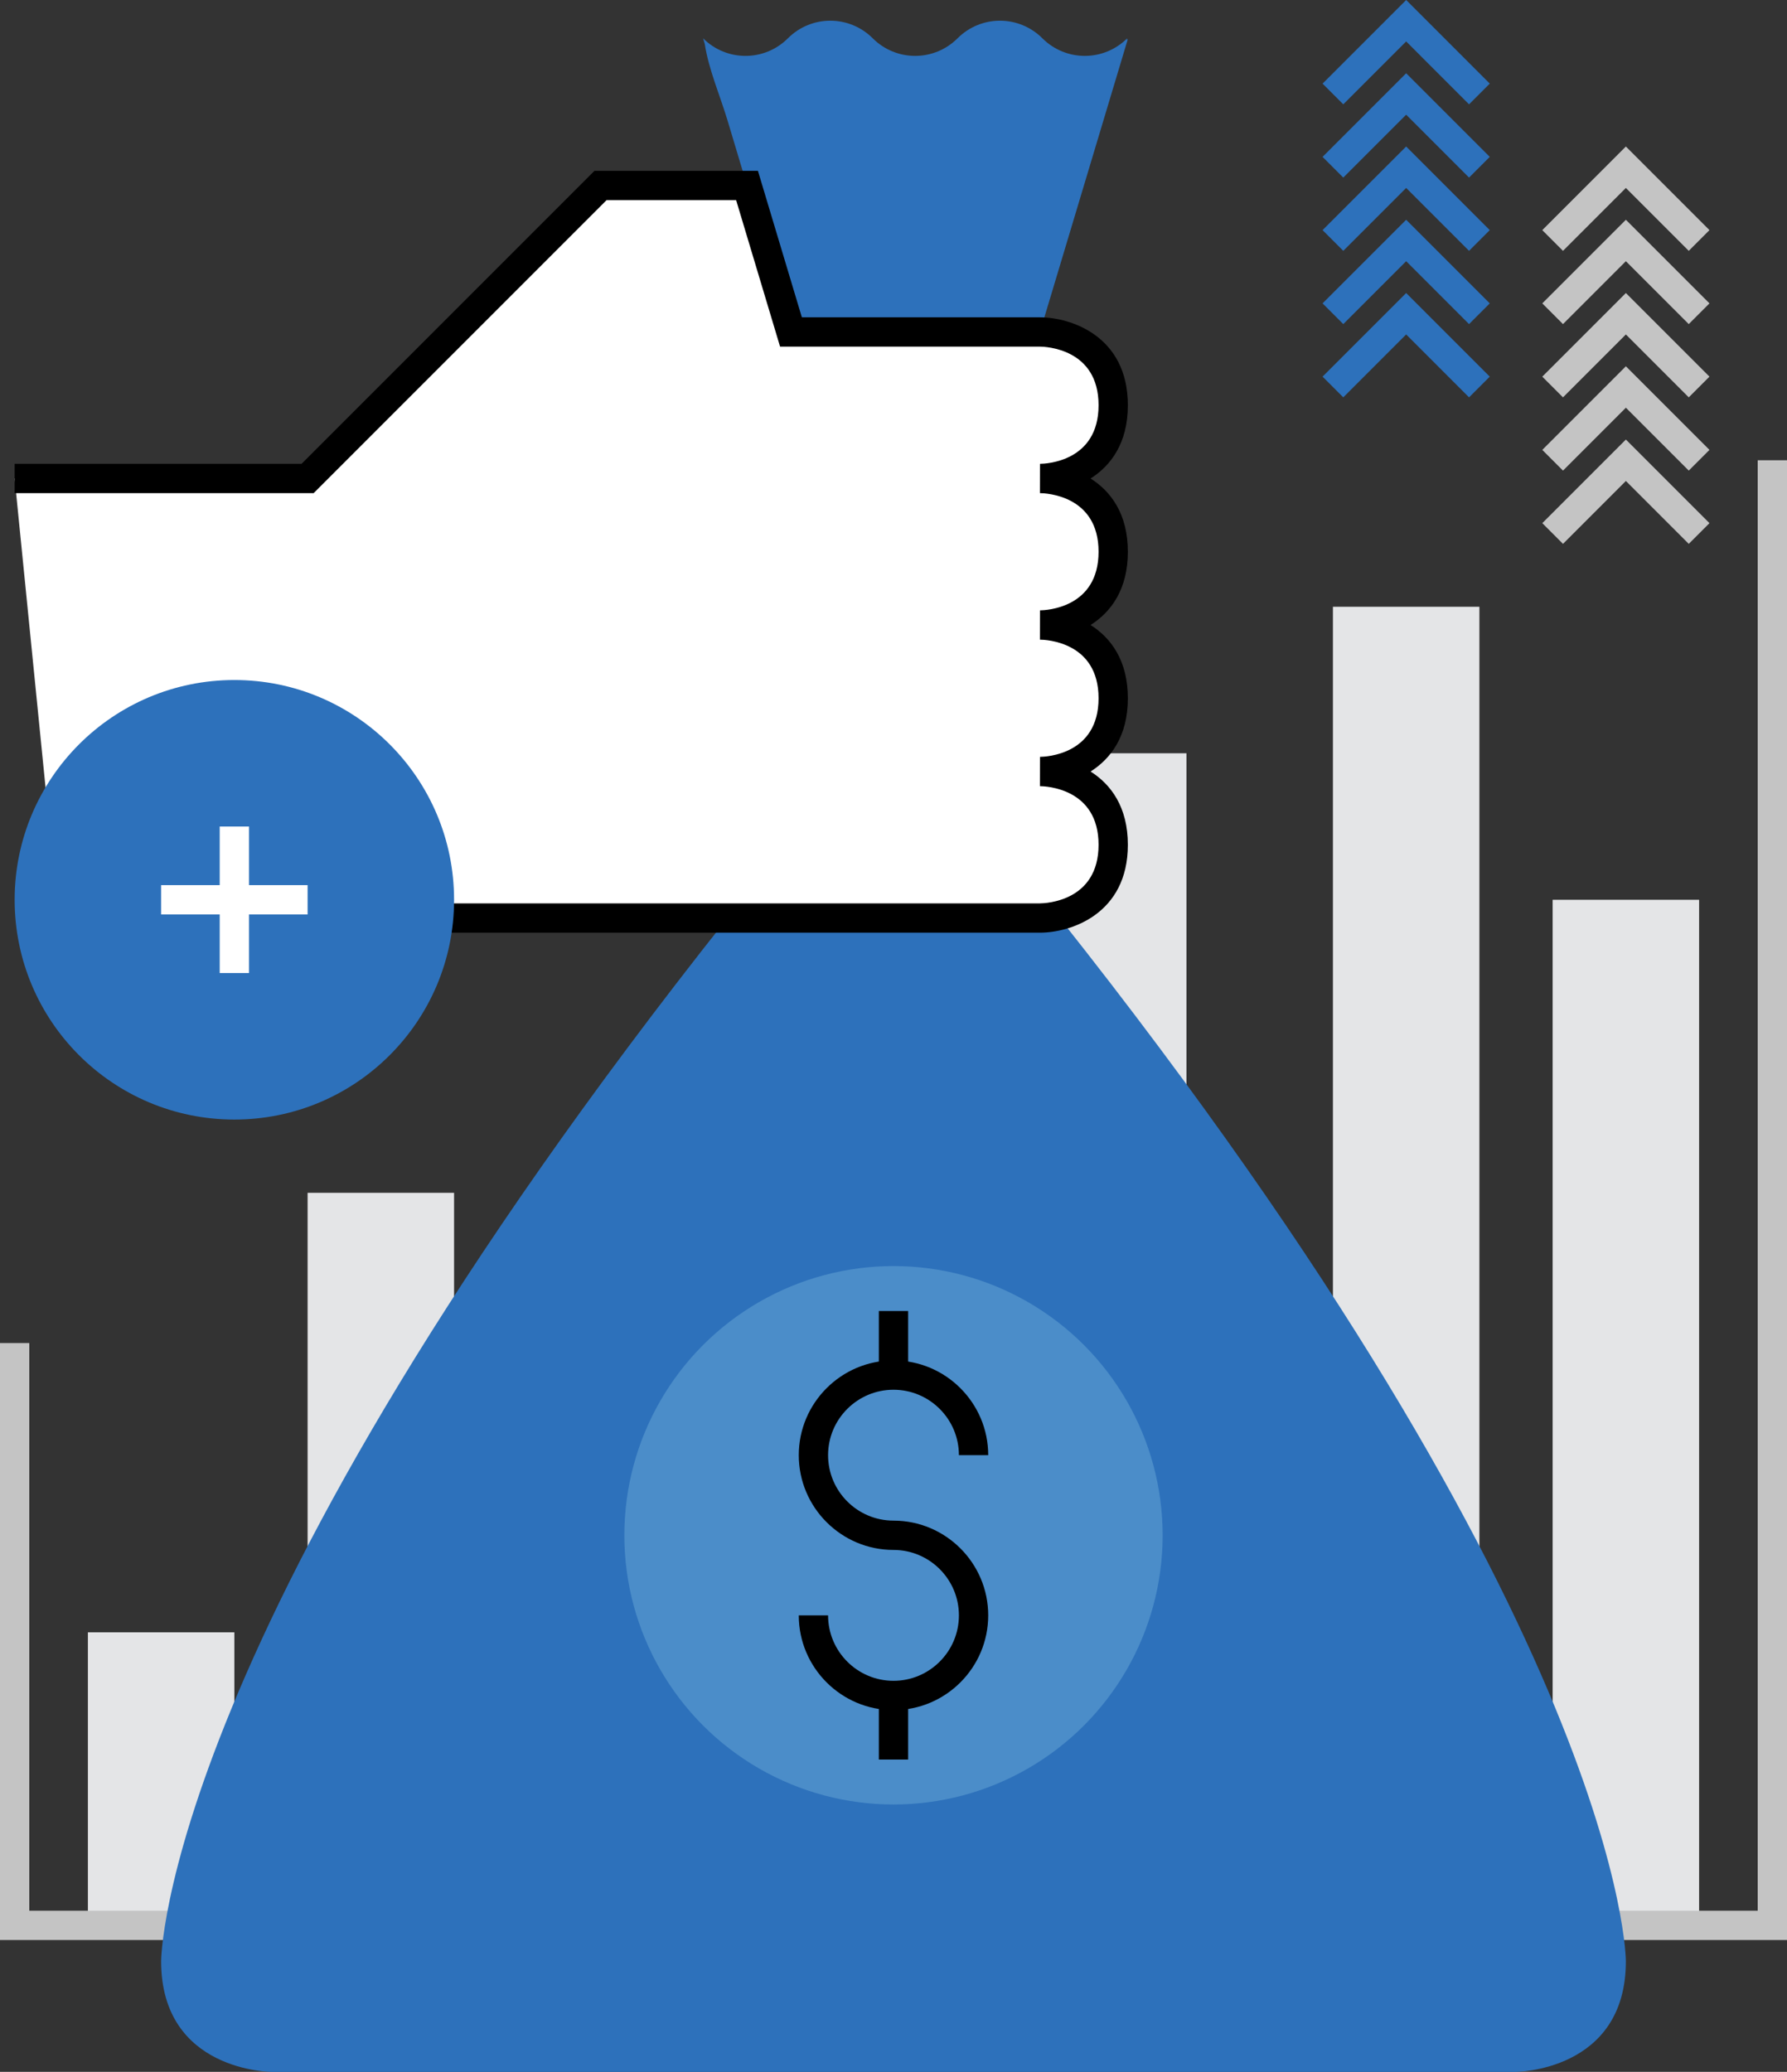 <?xml version="1.0" encoding="iso-8859-1"?>
<!-- Generator: Adobe Illustrator 17.0.0, SVG Export Plug-In . SVG Version: 6.00 Build 0)  -->
<!DOCTYPE svg PUBLIC "-//W3C//DTD SVG 1.1//EN" "http://www.w3.org/Graphics/SVG/1.1/DTD/svg11.dtd">
<svg version="1.1" id="investment" xmlns="http://www.w3.org/2000/svg" xmlns:xlink="http://www.w3.org/1999/xlink" x="0px" y="0px"
	 width="122px" height="141.414px" viewBox="0 0 122 141.414" style="enable-background:new 0 0 122 141.414;" xml:space="preserve"
	>
<rect x="0" y="0" width="122" height="141.414" fill="#333333" stroke="none"/>
<g id="investment_1_">
	<g>
		<path style="fill:#2D71BB;" d="M76.92,2.736l0.035-0.122c-1.6,1.601-4.191,1.601-5.791,0c-1.6-1.601-4.191-1.601-5.791,0
			c-1.6,1.601-4.191,1.601-5.791,0c-1.6-1.601-4.191-1.601-5.791,0c-1.6,1.601-4.191,1.601-5.791,0l0.115,0.385
			c0.261,1.727,1.054,3.556,1.556,5.229c0.443,1.477,0.886,2.954,1.329,4.431l3,10h17l3-10l3-10
			C76.974,2.688,76.946,2.709,76.92,2.736z"/>
	</g>
	<g>
		<rect x="71" y="51.414" style="fill:#E4E5E7;" width="10" height="80"/>
	</g>
	<g>
		<rect x="6" y="111.414" style="fill:#E4E5E7;" width="10" height="20"/>
	</g>
	<g>
		<rect x="21" y="81.414" style="fill:#E4E5E7;" width="10" height="50"/>
	</g>
	<g>
		<rect x="106" y="61.414" style="fill:#E4E5E7;" width="10" height="70"/>
	</g>
	<g>
		<rect x="91" y="41.414" style="fill:#E4E5E7;" width="10" height="90"/>
	</g>
	<g>
		<polygon style="fill:#C4C4C4;" points="122,132.414 0,132.414 0,91.669 2,91.669 2,130.414 120,130.414 120,31.414 122,31.414 		
			"/>
	</g>
	<g>
		<path style="fill:#2D71BB;" d="M61,62.659h11.335C111,111.414,111,133.858,111,133.858c0,7.557-7.556,7.557-7.556,7.557H61H18.556
			c0,0-7.556,0-7.556-7.557c0,0,0-22.443,38.666-71.198H61z"/>
	</g>
	<g>
		<circle style="fill:#4B8DC9;" cx="61" cy="104.789" r="18.375"/>
	</g>
	<g>
		<g>
			<path d="M61,116.723c-3.566,0-6.467-2.901-6.467-6.467h2c0,2.463,2.004,4.467,4.467,4.467c2.462,0,4.466-2.004,4.466-4.467
				s-2.003-4.467-4.466-4.467c-3.566,0-6.467-2.901-6.467-6.467s2.901-6.467,6.467-6.467c3.565,0,6.466,2.901,6.466,6.467h-2
				c0-2.463-2.003-4.467-4.466-4.467c-2.463,0-4.467,2.004-4.467,4.467s2.004,4.467,4.467,4.467c3.565,0,6.466,2.901,6.466,6.467
				S64.566,116.723,61,116.723z"/>
		</g>
		<g>
			<rect x="60" y="89.482" width="2" height="4.373"/>
		</g>
		<g>
			<rect x="60" y="115.723" width="2" height="4.373"/>
		</g>
	</g>
	<g>
		<path style="fill:#FFFFFF;" d="M1,32.659h20l20-20h10l3,10h17c0,0,5,0,5,5s-5,5-5,5s5,0,5,5s-5,5-5,5s5,0,5,5s-5,5-5,5s5,0,5,5
			s-5,5-5,5H4"/>
		<path d="M71,63.659H4v-2h67c0.405-0.004,4-0.147,4-4s-3.595-3.996-4.004-4l0.004-2c0.405-0.004,4-0.147,4-4s-3.595-3.996-4.004-4
			l0.004-2c0.405-0.004,4-0.147,4-4s-3.595-3.996-4.004-4l0.004-2c0.405-0.004,4-0.147,4-4s-3.595-3.996-4.004-4h-17.74l-3-10
			h-8.842l-20,20H1v-2h19.586l20-20h11.158l3,10H71c2.075,0,6,1.254,6,6c0,2.576-1.157,4.124-2.546,5
			c1.389,0.876,2.546,2.424,2.546,5s-1.157,4.124-2.546,5c1.389,0.876,2.546,2.424,2.546,5s-1.157,4.124-2.546,5
			c1.389,0.876,2.546,2.424,2.546,5C77,62.405,73.075,63.659,71,63.659z"/>
	</g>
	<g>
		<g>
			<polygon style="fill:#C4C4C4;" points="115.293,37.121 111,32.828 106.707,37.121 105.293,35.707 111,30 116.707,35.707 			"/>
		</g>
		<g>
			<polygon style="fill:#C4C4C4;" points="115.293,32.121 111,27.828 106.707,32.121 105.293,30.707 111,25 116.707,30.707 			"/>
		</g>
		<g>
			<polygon style="fill:#C4C4C4;" points="115.293,27.121 111,22.828 106.707,27.121 105.293,25.707 111,20 116.707,25.707 			"/>
		</g>
		<g>
			<polygon style="fill:#C4C4C4;" points="115.293,22.121 111,17.828 106.707,22.121 105.293,20.707 111,15 116.707,20.707 			"/>
		</g>
		<g>
			<polygon style="fill:#C4C4C4;" points="115.293,17.121 111,12.828 106.707,17.121 105.293,15.707 111,10 116.707,15.707 			"/>
		</g>
	</g>
	<g>
		<g>
			<polygon style="fill:#2D71BB;" points="100.293,27.121 96,22.828 91.707,27.121 90.293,25.707 96,20 101.707,25.707 			"/>
		</g>
		<g>
			<polygon style="fill:#2D71BB;" points="100.293,22.121 96,17.828 91.707,22.121 90.293,20.707 96,15 101.707,20.707 			"/>
		</g>
		<g>
			<polygon style="fill:#2D71BB;" points="100.293,17.121 96,12.828 91.707,17.121 90.293,15.707 96,10 101.707,15.707 			"/>
		</g>
		<g>
			<polygon style="fill:#2D71BB;" points="100.293,12.121 96,7.828 91.707,12.121 90.293,10.707 96,5 101.707,10.707 			"/>
		</g>
		<g>
			<polygon style="fill:#2D71BB;" points="100.293,7.121 96,2.828 91.707,7.121 90.293,5.707 96,0 101.707,5.707 			"/>
		</g>
	</g>
	<g>
		<circle style="fill:#2D71BB;" cx="16" cy="61.414" r="15"/>
	</g>
	<g>
		<g>
			<rect x="15" y="56.414" style="fill:#FFFFFF;" width="2" height="10"/>
		</g>
		<g>
			<rect x="11" y="60.414" style="fill:#FFFFFF;" width="10" height="2"/>
		</g>
	</g>
</g>
</svg>
